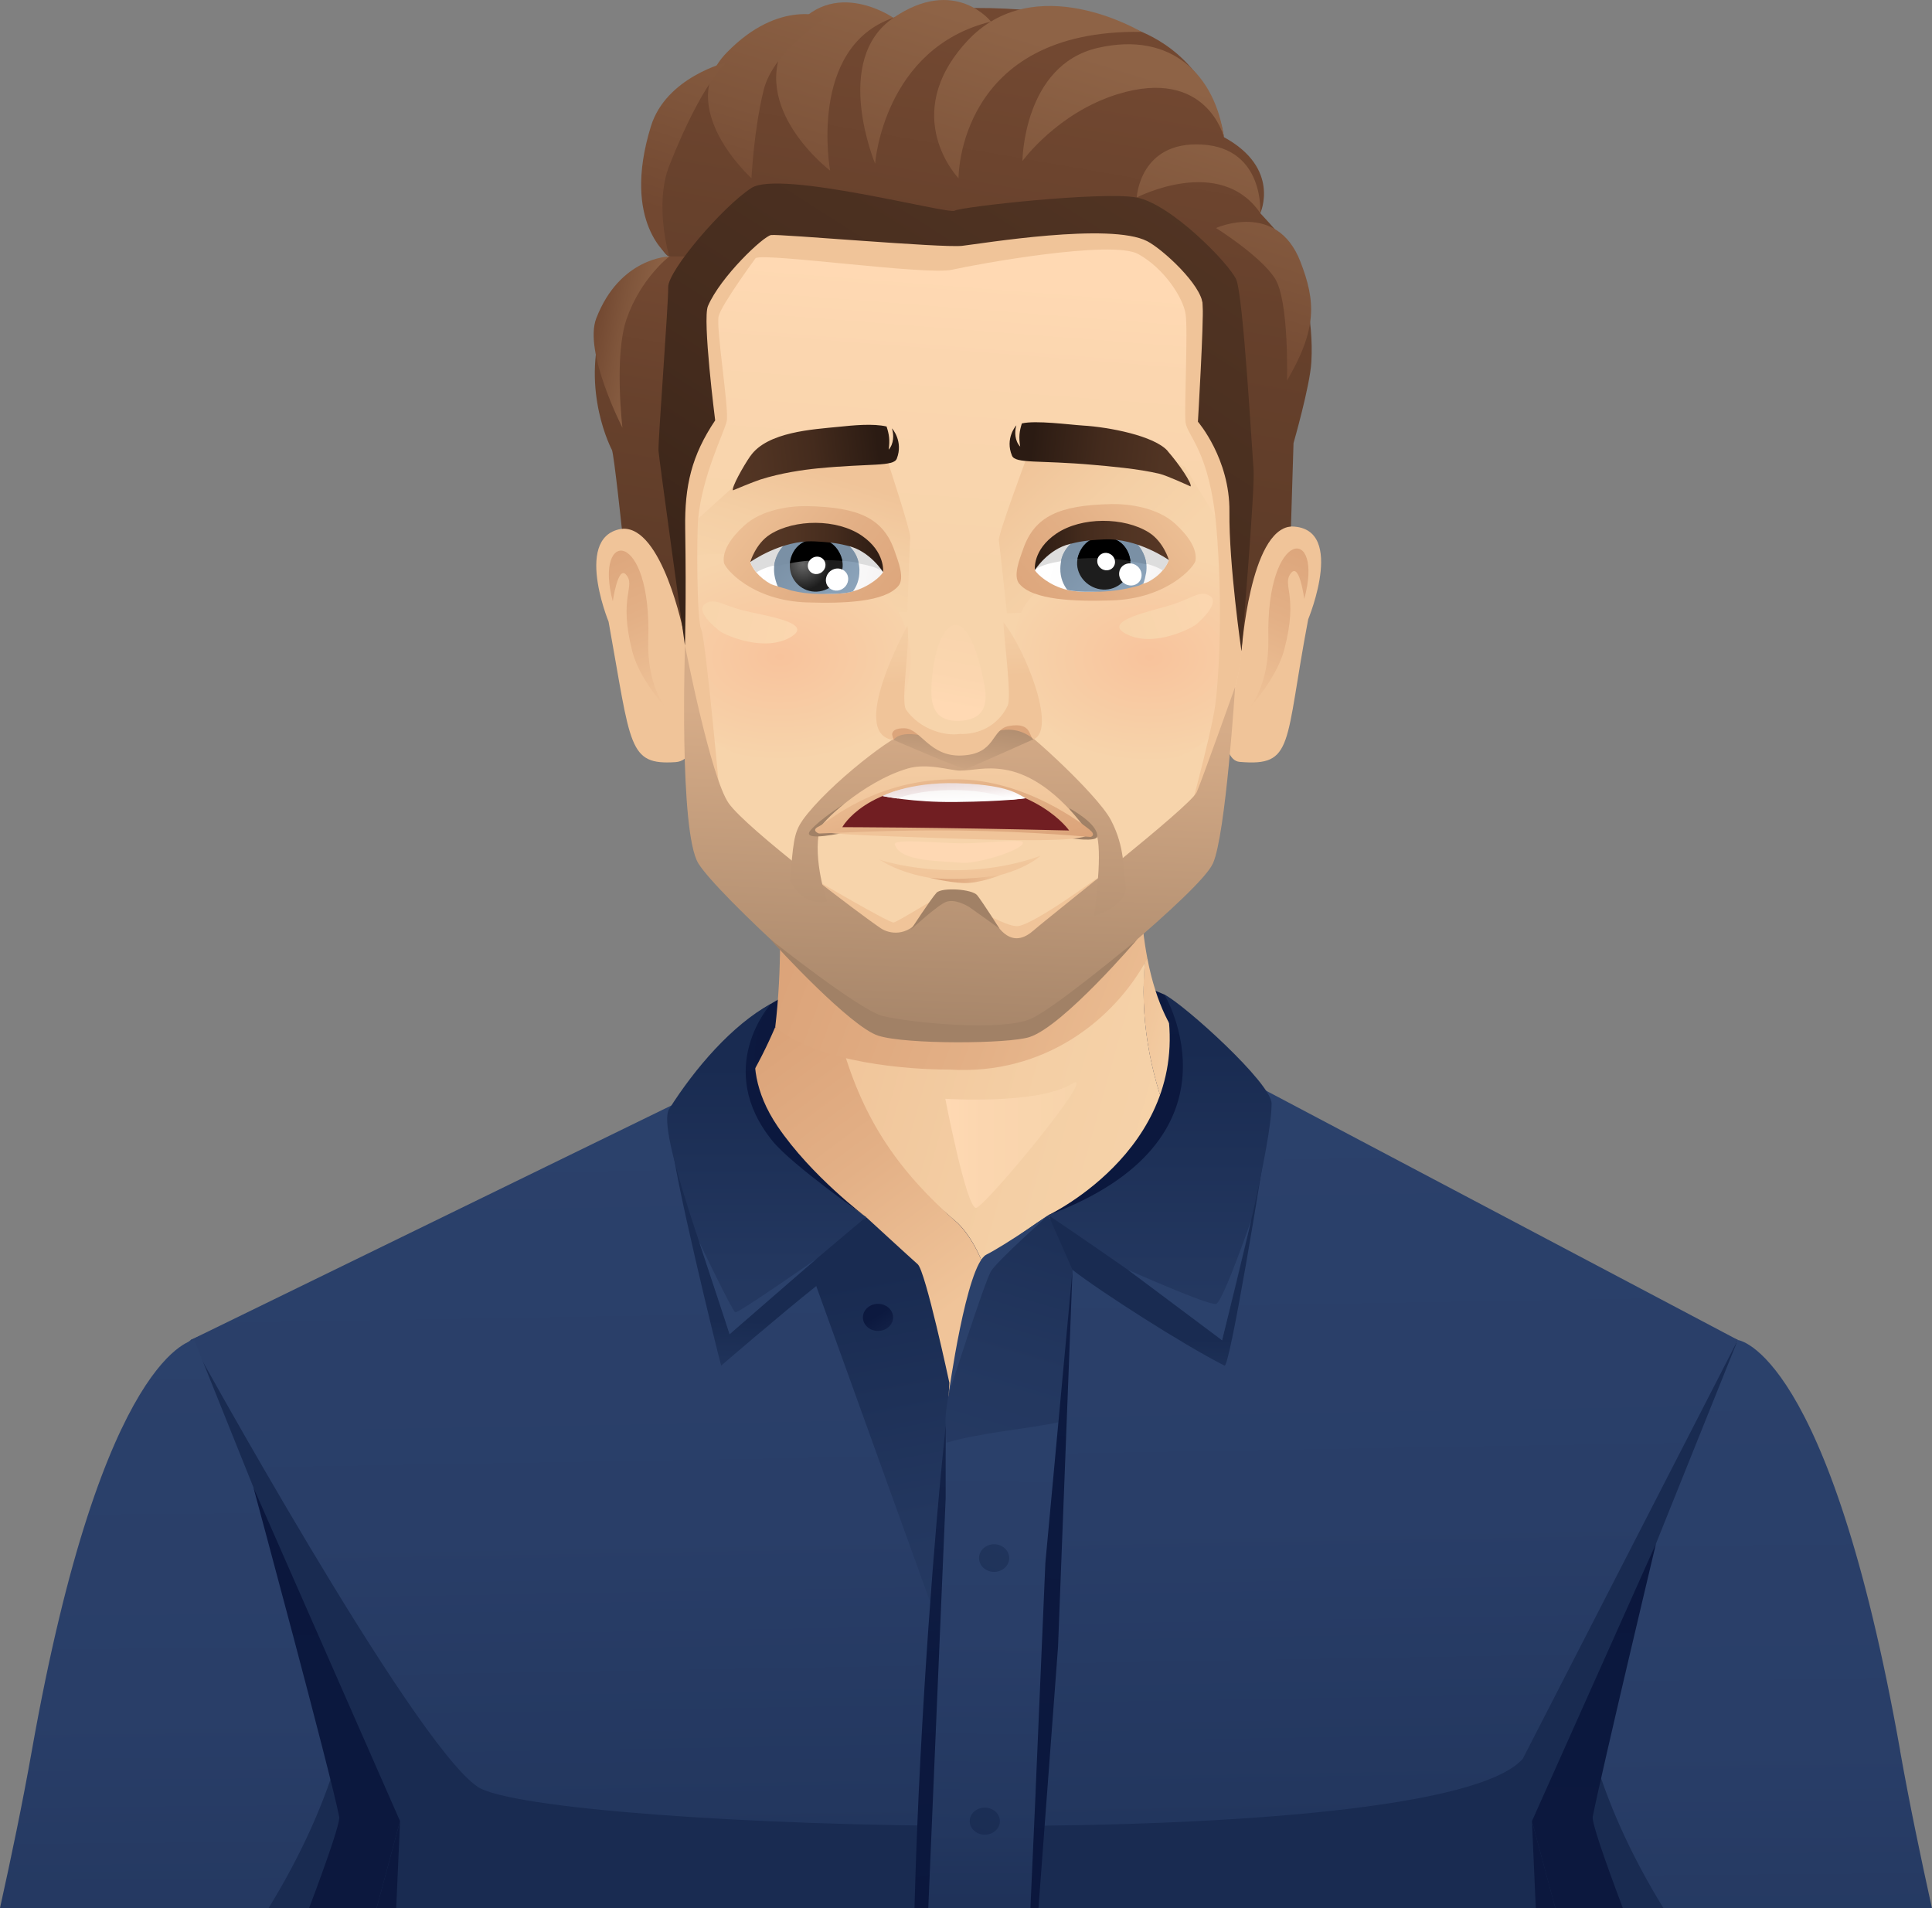 <?xml version="1.0" encoding="UTF-8"?>
<svg id="Layer_2" data-name="Layer 2" xmlns="http://www.w3.org/2000/svg" xmlns:xlink="http://www.w3.org/1999/xlink" viewBox="0 0 302.32 298.58">
  <rect x="0" y="0" width="302.32" height="298.58" fill="#808080" stroke="none"/>
  <defs>
    <style>
      .cls-1 {
        fill: url(#Gradient_58);
      }

      .cls-2 {
        fill: url(#Gradient_32);
      }

      .cls-3 {
        fill: url(#Gradient_96);
      }

      .cls-4 {
        fill: url(#Gradient_27);
      }

      .cls-5 {
        fill: url(#Gradient_25);
      }

      .cls-6 {
        fill: #fed8b3;
      }

      .cls-7 {
        fill: url(#Gradient_113);
      }

      .cls-8 {
        fill: url(#Gradient_115);
      }

      .cls-9 {
        fill: url(#radial-gradient-2);
      }

      .cls-10 {
        fill: url(#linear-gradient-8);
      }

      .cls-11 {
        fill: url(#linear-gradient-7);
      }

      .cls-12 {
        fill: url(#linear-gradient-5);
      }

      .cls-13 {
        fill: url(#linear-gradient-6);
      }

      .cls-14 {
        fill: url(#linear-gradient-9);
      }

      .cls-15 {
        fill: url(#linear-gradient-4);
      }

      .cls-16 {
        fill: url(#linear-gradient-3);
      }

      .cls-17 {
        fill: url(#linear-gradient-2);
      }

      .cls-18 {
        fill: url(#radial-gradient);
      }

      .cls-19 {
        fill: url(#linear-gradient);
      }

      .cls-20 {
        fill: #ddd;
      }

      .cls-21 {
        fill: #192b51;
      }

      .cls-22 {
        fill: #fff;
      }

      .cls-23 {
        fill: #f0c499;
      }

      .cls-24 {
        fill: #711e22;
      }

      .cls-25 {
        fill: url(#Gradient_115-4);
      }

      .cls-26 {
        fill: url(#Gradient_115-5);
      }

      .cls-27 {
        fill: url(#Gradient_115-6);
      }

      .cls-28 {
        fill: url(#Gradient_115-3);
      }

      .cls-29 {
        fill: url(#Gradient_115-2);
      }

      .cls-30 {
        fill: url(#linear-gradient-43);
      }

      .cls-31 {
        fill: url(#linear-gradient-40);
      }

      .cls-32 {
        fill: url(#linear-gradient-41);
      }

      .cls-33 {
        fill: url(#linear-gradient-42);
      }

      .cls-34 {
        fill: url(#linear-gradient-49);
      }

      .cls-35 {
        fill: url(#linear-gradient-48);
      }

      .cls-36 {
        fill: url(#linear-gradient-45);
      }

      .cls-37 {
        fill: url(#linear-gradient-47);
      }

      .cls-38 {
        fill: url(#linear-gradient-44);
      }

      .cls-39 {
        fill: url(#linear-gradient-46);
      }

      .cls-40 {
        fill: url(#linear-gradient-10);
      }

      .cls-41 {
        fill: url(#linear-gradient-11);
      }

      .cls-42 {
        fill: url(#linear-gradient-12);
      }

      .cls-43 {
        fill: url(#linear-gradient-13);
      }

      .cls-44 {
        fill: url(#linear-gradient-19);
      }

      .cls-45 {
        fill: url(#linear-gradient-14);
      }

      .cls-46 {
        fill: url(#linear-gradient-21);
      }

      .cls-47 {
        fill: url(#linear-gradient-20);
      }

      .cls-48 {
        fill: url(#linear-gradient-22);
      }

      .cls-49 {
        fill: url(#linear-gradient-23);
      }

      .cls-50 {
        fill: url(#linear-gradient-28);
      }

      .cls-51 {
        fill: url(#linear-gradient-25);
      }

      .cls-52 {
        fill: url(#linear-gradient-32);
      }

      .cls-53 {
        fill: url(#linear-gradient-31);
      }

      .cls-54 {
        fill: url(#linear-gradient-33);
      }

      .cls-55 {
        fill: url(#linear-gradient-30);
      }

      .cls-56 {
        fill: url(#linear-gradient-15);
      }

      .cls-57 {
        fill: url(#linear-gradient-16);
      }

      .cls-58 {
        fill: url(#linear-gradient-17);
      }

      .cls-59 {
        fill: url(#linear-gradient-18);
      }

      .cls-60 {
        fill: url(#linear-gradient-35);
      }

      .cls-61 {
        fill: url(#linear-gradient-34);
      }

      .cls-62 {
        fill: url(#linear-gradient-36);
      }

      .cls-63 {
        fill: url(#linear-gradient-38);
      }

      .cls-64 {
        fill: url(#linear-gradient-27);
      }

      .cls-65 {
        fill: url(#linear-gradient-24);
      }

      .cls-66 {
        fill: url(#linear-gradient-26);
      }

      .cls-67 {
        fill: url(#linear-gradient-29);
      }

      .cls-68 {
        fill: url(#linear-gradient-37);
      }

      .cls-69 {
        fill: url(#linear-gradient-39);
      }

      .cls-70 {
        fill: url(#linear-gradient-53);
      }

      .cls-71 {
        fill: url(#linear-gradient-54);
      }

      .cls-72 {
        fill: url(#linear-gradient-50);
      }

      .cls-73 {
        fill: url(#linear-gradient-51);
      }

      .cls-74 {
        fill: url(#linear-gradient-52);
      }

      .cls-75 {
        fill: url(#Gradient_32-2);
      }

      .cls-76 {
        fill: url(#Gradient_58-3);
      }

      .cls-77 {
        fill: url(#Gradient_58-2);
      }

      .cls-78 {
        fill: url(#Gradient_25-2);
      }

      .cls-79 {
        fill: url(#Gradient_96-2);
      }

      .cls-80 {
        fill: url(#Gradient_96-3);
      }

      .cls-81 {
        fill: url(#Gradient_96-4);
      }

      .cls-82 {
        fill: url(#Gradient_27-9);
      }

      .cls-83 {
        fill: url(#Gradient_27-2);
      }

      .cls-84 {
        fill: url(#Gradient_27-4);
      }

      .cls-85 {
        fill: url(#Gradient_27-3);
      }

      .cls-86 {
        fill: url(#Gradient_27-6);
      }

      .cls-87 {
        fill: url(#Gradient_27-5);
      }

      .cls-88 {
        fill: url(#Gradient_27-8);
      }

      .cls-89 {
        fill: url(#Gradient_27-7);
      }

      .cls-90 {
        fill: #dca57b;
      }
    </style>
    <linearGradient id="linear-gradient" x1="100.51" y1="101.41" x2="194.15" y2="243.29" gradientUnits="userSpaceOnUse">
      <stop offset="0" stop-color="#0b173d"/>
      <stop offset=".5" stop-color="#0c193f"/>
      <stop offset=".82" stop-color="#132248"/>
      <stop offset="1" stop-color="#192b51"/>
    </linearGradient>
    <linearGradient id="linear-gradient-2" x1="177.22" y1="161.57" x2="192.79" y2="165.94" gradientUnits="userSpaceOnUse">
      <stop offset="0" stop-color="#f0c499"/>
      <stop offset=".52" stop-color="#f4cfa5"/>
      <stop offset="1" stop-color="#f7d4ab"/>
    </linearGradient>
    <linearGradient id="linear-gradient-3" x1="126.94" y1="167.72" x2="192.16" y2="186.03" xlink:href="#linear-gradient-2"/>
    <linearGradient id="linear-gradient-4" x1="148.99" y1="204.61" x2="117.89" y2="162.94" gradientUnits="userSpaceOnUse">
      <stop offset="0" stop-color="#f0c499"/>
      <stop offset=".51" stop-color="#e3b086"/>
      <stop offset="1" stop-color="#dba379"/>
    </linearGradient>
    <linearGradient id="linear-gradient-5" x1="191.1" y1="166.59" x2="123.92" y2="141.26" xlink:href="#linear-gradient-4"/>
    <linearGradient id="linear-gradient-6" x1="44.72" y1="192.33" x2="35.69" y2="295.54" gradientUnits="userSpaceOnUse">
      <stop offset="0" stop-color="#2b416b"/>
      <stop offset=".46" stop-color="#293e68"/>
      <stop offset=".75" stop-color="#23375f"/>
      <stop offset="1" stop-color="#192b51"/>
    </linearGradient>
    <linearGradient id="linear-gradient-7" x1="273.55" y1="210.2" x2="274.68" y2="347.58" xlink:href="#linear-gradient-6"/>
    <linearGradient id="linear-gradient-8" x1="124.54" y1="-262.25" x2="123.62" y2="-213.04" gradientTransform="translate(11.75 287.18) rotate(3.42) scale(1 .96)" gradientUnits="userSpaceOnUse">
      <stop offset="0" stop-color="#ffd9b3"/>
      <stop offset=".28" stop-color="#fbd6af"/>
      <stop offset="1" stop-color="#f7d4ab"/>
    </linearGradient>
    <linearGradient id="linear-gradient-9" x1="596.83" y1="575.82" x2="607.03" y2="600.59" gradientTransform="translate(798.98 -599.98) rotate(177.48) scale(.99 -1.14) skewX(3.14)" gradientUnits="userSpaceOnUse">
      <stop offset="0" stop-color="#dba379"/>
      <stop offset=".49" stop-color="#e3b086"/>
      <stop offset="1" stop-color="#f0c499"/>
    </linearGradient>
    <linearGradient id="linear-gradient-10" x1="1067.5" y1="560.41" x2="1077.56" y2="584.83" gradientTransform="translate(-972.22 -592.85) rotate(2) scale(.99 1.14) skewX(3.13)" xlink:href="#linear-gradient-9"/>
    <linearGradient id="linear-gradient-11" x1="135.71" y1="-213.52" x2="154.46" y2="-195.82" gradientTransform="translate(11.77 277.3) rotate(3.42)" xlink:href="#linear-gradient-2"/>
    <linearGradient id="linear-gradient-12" x1="105.79" y1="-209.65" x2="101.31" y2="-190.68" gradientTransform="translate(11.77 277.3) rotate(3.42)" xlink:href="#linear-gradient-2"/>
    <radialGradient id="radial-gradient" cx="431.73" cy="-1.86" fx="431.73" fy="-1.86" r="23.16" gradientTransform="translate(619.98 86.12) rotate(177.65) scale(1.02 -.71) skewX(-1.54)" gradientUnits="userSpaceOnUse">
      <stop offset="0" stop-color="#f8c39c"/>
      <stop offset="1" stop-color="#f7d4ab"/>
    </radialGradient>
    <radialGradient id="radial-gradient-2" cx="146.83" cy="-31.56" fx="146.83" fy="-31.56" r="23.75" gradientTransform="translate(-24.33 134.35) rotate(-3.81) scale(1.02 .69) skewX(2.86)" xlink:href="#radial-gradient"/>
    <linearGradient id="linear-gradient-13" x1="239.48" y1="150.44" x2="225.24" y2="155.35" gradientTransform="translate(-50.52 -54.68) rotate(-.26)" gradientUnits="userSpaceOnUse">
      <stop offset="0" stop-color="#fbd6af"/>
      <stop offset="1" stop-color="#f7d4ab"/>
    </linearGradient>
    <linearGradient id="linear-gradient-14" x1="175.26" y1="155.36" x2="154.12" y2="150.2" xlink:href="#linear-gradient-13"/>
    <linearGradient id="Gradient_58" data-name="Gradient 58" x1="-1475.14" y1="-46.63" x2="-1448.51" y2="-46.63" gradientTransform="translate(-1320.91 296.92) rotate(172.96) scale(1 -1)" gradientUnits="userSpaceOnUse">
      <stop offset="0" stop-color="#2b1b13"/>
      <stop offset=".04" stop-color="#2e1d14"/>
      <stop offset=".38" stop-color="#442b1d"/>
      <stop offset=".71" stop-color="#513423"/>
      <stop offset="1" stop-color="#563725"/>
    </linearGradient>
    <linearGradient id="Gradient_58-2" data-name="Gradient 58" x1="1255.94" y1="506.72" x2="1284.86" y2="506.72" gradientTransform="translate(-1032.14 -570.34) rotate(6.22)" xlink:href="#Gradient_58"/>
    <linearGradient id="linear-gradient-15" x1="255.35" y1="150.84" x2="228.07" y2="174.15" gradientTransform="translate(-65.71 -80.51) rotate(1.21)" xlink:href="#linear-gradient-4"/>
    <linearGradient id="linear-gradient-16" x1="233.43" y1="122.93" x2="208.05" y2="116.8" gradientTransform="translate(-44.64 -31)" gradientUnits="userSpaceOnUse">
      <stop offset="0" stop-color="#ece7e7"/>
      <stop offset=".23" stop-color="#f5f3f3"/>
      <stop offset=".53" stop-color="#fcfcfc"/>
      <stop offset="1" stop-color="#fff"/>
    </linearGradient>
    <linearGradient id="Gradient_96" data-name="Gradient 96" x1="236.68" y1="137.59" x2="212.59" y2="115.73" gradientTransform="translate(-44.64 -31)" gradientUnits="userSpaceOnUse">
      <stop offset="0" stop-color="#a8c3dd"/>
      <stop offset="1" stop-color="#7a90a5"/>
    </linearGradient>
    <linearGradient id="Gradient_96-2" data-name="Gradient 96" x1="150.7" y1="-186.27" x2="149.9" y2="-193.72" gradientTransform="translate(11.77 277.3) rotate(3.42)" xlink:href="#Gradient_96"/>
    <radialGradient id="Gradient_25" data-name="Gradient 25" cx="-865.49" cy="144.17" fx="-865.49" fy="144.17" r="4.05" gradientTransform="translate(1049.37 -36.4) rotate(1.3) skewX(.07)" gradientUnits="userSpaceOnUse">
      <stop offset="0" stop-color="#666"/>
      <stop offset="1" stop-color="#1d1d1d"/>
    </radialGradient>
    <linearGradient id="linear-gradient-17" x1="160.59" y1="156.13" x2="180.93" y2="155.16" gradientTransform="translate(4.37 -73.97) rotate(1.2)" gradientUnits="userSpaceOnUse">
      <stop offset="0" stop-color="#2b1b13"/>
      <stop offset=".04" stop-color="#2e1d14"/>
      <stop offset=".38" stop-color="#442b1d"/>
      <stop offset=".71" stop-color="#513423"/>
      <stop offset="1" stop-color="#563725"/>
    </linearGradient>
    <linearGradient id="linear-gradient-18" x1="134.18" y1="-91.39" x2="131.78" y2="-122.6" gradientTransform="translate(11.77 277.3) rotate(3.42)" gradientUnits="userSpaceOnUse">
      <stop offset="0" stop-color="#f7d4ab"/>
      <stop offset=".45" stop-color="#f3caa0"/>
      <stop offset="1" stop-color="#f0c499"/>
    </linearGradient>
    <linearGradient id="linear-gradient-19" x1="-2253.64" y1="204.27" x2="-2280.72" y2="227.41" gradientTransform="translate(-2143.55 -80.79) rotate(178.8) scale(1 -1)" xlink:href="#linear-gradient-4"/>
    <linearGradient id="linear-gradient-20" x1="189.42" y1="122.7" x2="163.36" y2="116.41" xlink:href="#linear-gradient-16"/>
    <linearGradient id="Gradient_96-3" data-name="Gradient 96" x1="192.17" y1="137.92" x2="167.99" y2="115.98" xlink:href="#Gradient_96"/>
    <linearGradient id="Gradient_96-4" data-name="Gradient 96" x1="106.03" y1="-181.42" x2="105.23" y2="-188.85" gradientTransform="translate(11.77 277.3) rotate(3.42)" xlink:href="#Gradient_96"/>
    <radialGradient id="Gradient_25-2" data-name="Gradient 25" cx="-3594.96" cy="206.76" fx="-3594.96" fy="206.76" r="4.05" gradientTransform="translate(-3472.79 -36.87) rotate(178.7) scale(1 -1) skewX(.09)" xlink:href="#Gradient_25"/>
    <linearGradient id="linear-gradient-21" x1="-2348.23" y1="208.72" x2="-2328.08" y2="207.76" gradientTransform="translate(-2213.63 -74.26) rotate(178.81) scale(1 -1)" xlink:href="#linear-gradient-17"/>
    <linearGradient id="Gradient_32" data-name="Gradient 32" x1="131.66" y1="-277.92" x2="114.5" y2="-126.47" gradientTransform="translate(11.77 277.3) rotate(3.42)" gradientUnits="userSpaceOnUse">
      <stop offset="0" stop-color="#724831"/>
      <stop offset=".22" stop-color="#67412c"/>
      <stop offset=".63" stop-color="#5a3926"/>
      <stop offset="1" stop-color="#563725"/>
    </linearGradient>
    <linearGradient id="Gradient_32-2" data-name="Gradient 32" x1="80.12" y1="-239.15" x2="69.32" y2="-143.86" xlink:href="#Gradient_32"/>
    <linearGradient id="linear-gradient-22" x1="131.14" y1="-161.55" x2="130.83" y2="-165.53" gradientTransform="translate(10.36 300.02) rotate(3.42) scale(1 .93)" xlink:href="#linear-gradient-18"/>
    <linearGradient id="Gradient_115" data-name="Gradient 115" x1="149.9" y1="112.53" x2="147.75" y2="167.59" gradientUnits="userSpaceOnUse">
      <stop offset="0" stop-color="#d6ac88"/>
      <stop offset="1" stop-color="#a18166"/>
    </linearGradient>
    <linearGradient id="Gradient_115-2" data-name="Gradient 115" x1="150.94" y1="111.3" x2="148.8" y2="165.94" xlink:href="#Gradient_115"/>
    <linearGradient id="Gradient_27" data-name="Gradient 27" x1="151.13" y1="47.56" x2="163.56" y2="6.67" gradientUnits="userSpaceOnUse">
      <stop offset="0" stop-color="#724831"/>
      <stop offset=".42" stop-color="#7f553b"/>
      <stop offset="1" stop-color="#8e6346"/>
    </linearGradient>
    <linearGradient id="Gradient_27-2" data-name="Gradient 27" x1="134.18" y1="42.41" x2="146.61" y2="1.52" xlink:href="#Gradient_27"/>
    <linearGradient id="Gradient_27-3" data-name="Gradient 27" x1="120.89" y1="38.71" x2="133.61" y2="-3.15" xlink:href="#Gradient_27"/>
    <linearGradient id="Gradient_27-4" data-name="Gradient 27" x1="112.16" y1="34.21" x2="124.59" y2="-6.68" xlink:href="#Gradient_27"/>
    <linearGradient id="Gradient_115-3" data-name="Gradient 115" x1="150.33" y1="-149.35" x2="149.68" y2="-152.12" gradientTransform="translate(11.77 277.3) rotate(3.42)" xlink:href="#Gradient_115"/>
    <linearGradient id="Gradient_115-4" data-name="Gradient 115" x1="110.12" y1="-148.77" x2="109.59" y2="-151.04" gradientTransform="translate(11.77 277.3) rotate(3.42)" xlink:href="#Gradient_115"/>
    <linearGradient id="Gradient_27-5" data-name="Gradient 27" x1="166.52" y1="52.24" x2="178.95" y2="11.34" xlink:href="#Gradient_27"/>
    <linearGradient id="Gradient_27-6" data-name="Gradient 27" x1="180.07" y1="56.36" x2="192.49" y2="15.46" xlink:href="#Gradient_27"/>
    <linearGradient id="Gradient_27-7" data-name="Gradient 27" x1="102.44" y1="32.77" x2="114.87" y2="-8.13" xlink:href="#Gradient_27"/>
    <linearGradient id="Gradient_27-8" data-name="Gradient 27" x1="67.47" y1="-229.79" x2="76.85" y2="-228.55" gradientTransform="translate(11.77 277.3) rotate(3.42)" xlink:href="#Gradient_27"/>
    <linearGradient id="Gradient_27-9" data-name="Gradient 27" x1="192.49" y1="60.33" x2="205.66" y2="16.98" xlink:href="#Gradient_27"/>
    <linearGradient id="Gradient_58-3" data-name="Gradient 58" x1="84.97" y1="-140.09" x2="178.78" y2="-308.14" gradientTransform="translate(11.77 277.3) rotate(3.42)" xlink:href="#Gradient_58"/>
    <linearGradient id="Gradient_115-5" data-name="Gradient 115" x1="131.68" y1="-145.52" x2="131.29" y2="-150.65" gradientTransform="translate(10.36 300.02) rotate(3.42) scale(1 .93)" xlink:href="#Gradient_115"/>
    <linearGradient id="Gradient_113" data-name="Gradient 113" x1="129.67" y1="-176.85" x2="128.58" y2="-161.97" gradientTransform="translate(11.77 277.3) rotate(3.42)" gradientUnits="userSpaceOnUse">
      <stop offset="0" stop-color="#a18166"/>
      <stop offset="1" stop-color="#d6ac88"/>
    </linearGradient>
    <linearGradient id="linear-gradient-23" x1="228.25" y1="316.24" x2="228.94" y2="340.72" gradientTransform="translate(-92.04 -225.47) rotate(-2.17)" gradientUnits="userSpaceOnUse">
      <stop offset="0" stop-color="#f7d4ab"/>
      <stop offset=".52" stop-color="#f5d1a8"/>
      <stop offset=".85" stop-color="#f2c99f"/>
      <stop offset="1" stop-color="#f0c499"/>
    </linearGradient>
    <linearGradient id="linear-gradient-24" x1="228.55" y1="670.45" x2="230.07" y2="659.28" gradientTransform="translate(-122.15 -1019.55) rotate(-2.16) scale(1 1.7) skewX(.04)" xlink:href="#linear-gradient-8"/>
    <linearGradient id="Gradient_115-6" data-name="Gradient 115" x1="131.8" y1="-165.52" x2="130.85" y2="-169.55" gradientTransform="translate(10.36 300.02) rotate(3.42) scale(1 .93)" xlink:href="#Gradient_115"/>
    <linearGradient id="linear-gradient-25" x1="217.34" y1="403.61" x2="217.56" y2="436.77" gradientTransform="translate(-76.99 -304.09) rotate(-1.14)" xlink:href="#linear-gradient-23"/>
    <linearGradient id="linear-gradient-26" x1="218.52" y1="447.36" x2="218.42" y2="441.13" gradientTransform="translate(-76.99 -304.09) rotate(-1.14)" gradientUnits="userSpaceOnUse">
      <stop offset="0" stop-color="#f0c499"/>
      <stop offset=".52" stop-color="#f1c69b"/>
      <stop offset=".85" stop-color="#f4cea4"/>
      <stop offset="1" stop-color="#f7d4ab"/>
    </linearGradient>
    <linearGradient id="linear-gradient-27" x1="213.66" y1="446.14" x2="224.76" y2="446.14" gradientTransform="translate(-76.99 -304.09) rotate(-1.14)" xlink:href="#linear-gradient-9"/>
    <linearGradient id="linear-gradient-28" x1="219.54" y1="445.61" x2="213.47" y2="424.05" gradientTransform="translate(-76.99 -304.09) rotate(-1.14)" xlink:href="#linear-gradient-9"/>
    <linearGradient id="linear-gradient-29" x1="149.06" y1="119.55" x2="149.34" y2="125.78" gradientUnits="userSpaceOnUse">
      <stop offset="0" stop-color="#e8d8d7"/>
      <stop offset=".24" stop-color="#efe4e4"/>
      <stop offset=".69" stop-color="#faf8f7"/>
      <stop offset="1" stop-color="#fff"/>
    </linearGradient>
    <linearGradient id="linear-gradient-30" x1="148.96" y1="121.04" x2="149.37" y2="125.67" gradientUnits="userSpaceOnUse">
      <stop offset="0" stop-color="#e8d8d7"/>
      <stop offset=".3" stop-color="#eadcdc"/>
      <stop offset=".66" stop-color="#f3eaea"/>
      <stop offset="1" stop-color="#fff"/>
    </linearGradient>
    <linearGradient id="linear-gradient-31" x1="249.38" y1="231.3" x2="249.67" y2="425.07" xlink:href="#linear-gradient"/>
    <linearGradient id="linear-gradient-32" x1="150.23" y1="170.97" x2="152.77" y2="318.97" xlink:href="#linear-gradient-6"/>
    <linearGradient id="linear-gradient-33" x1="147.92" y1="179.2" x2="168.47" y2="179.2" gradientTransform="matrix(1,0,0,1,0,0)" xlink:href="#linear-gradient-8"/>
    <linearGradient id="linear-gradient-34" x1="241.46" y1="231.31" x2="241.75" y2="425.08" xlink:href="#linear-gradient"/>
    <linearGradient id="linear-gradient-35" x1="27.47" y1="205.33" x2="28.61" y2="342.52" xlink:href="#linear-gradient-6"/>
    <linearGradient id="linear-gradient-36" x1="51.08" y1="231.6" x2="51.38" y2="425.37" xlink:href="#linear-gradient"/>
    <linearGradient id="linear-gradient-37" x1="60.68" y1="231.58" x2="60.97" y2="425.35" xlink:href="#linear-gradient"/>
    <linearGradient id="linear-gradient-38" x1="155.42" y1="207.68" x2="155.15" y2="312.85" xlink:href="#linear-gradient-6"/>
    <linearGradient id="linear-gradient-39" x1="164.56" y1="351.1" x2="136.23" y2="199.8" xlink:href="#linear-gradient-6"/>
    <linearGradient id="linear-gradient-40" x1="119.04" y1="248.14" x2="119.88" y2="206.7" xlink:href="#linear-gradient-6"/>
    <linearGradient id="linear-gradient-41" x1="119.96" y1="289.94" x2="119.96" y2="166.73" xlink:href="#linear-gradient-6"/>
    <linearGradient id="linear-gradient-42" x1="126.32" y1="194.33" x2="125.28" y2="122.67" xlink:href="#linear-gradient"/>
    <linearGradient id="linear-gradient-43" x1="125.04" y1="327.98" x2="170.35" y2="175.05" xlink:href="#linear-gradient-6"/>
    <linearGradient id="linear-gradient-44" x1="179.93" y1="252.49" x2="180.81" y2="209.32" xlink:href="#linear-gradient-6"/>
    <linearGradient id="linear-gradient-45" x1="162.01" y1="305.65" x2="169.37" y2="149.28" xlink:href="#linear-gradient"/>
    <linearGradient id="linear-gradient-46" x1="152.6" y1="303.36" x2="138.18" y2="216.61" xlink:href="#linear-gradient"/>
    <linearGradient id="linear-gradient-47" x1="181.52" y1="301.27" x2="181.52" y2="164" xlink:href="#linear-gradient-6"/>
    <linearGradient id="linear-gradient-48" x1="174.8" y1="193.85" x2="173.91" y2="132.27" xlink:href="#linear-gradient"/>
    <linearGradient id="linear-gradient-49" x1="134.08" y1="201.13" x2="140.29" y2="210.55" xlink:href="#linear-gradient"/>
    <linearGradient id="linear-gradient-50" x1="161.18" y1="212.52" x2="171.47" y2="229.84" xlink:href="#linear-gradient-6"/>
    <linearGradient id="linear-gradient-51" x1="187.11" y1="194.08" x2="147.08" y2="304.3" gradientUnits="userSpaceOnUse">
      <stop offset="0" stop-color="#2b416b"/>
      <stop offset=".54" stop-color="#1f325a"/>
      <stop offset="1" stop-color="#192b51"/>
    </linearGradient>
    <linearGradient id="linear-gradient-52" x1="172.73" y1="196.53" x2="137.94" y2="292.31" gradientUnits="userSpaceOnUse">
      <stop offset="0" stop-color="#2b416b"/>
      <stop offset=".53" stop-color="#1f335a"/>
      <stop offset="1" stop-color="#192b51"/>
    </linearGradient>
    <linearGradient id="linear-gradient-53" x1="194.87" y1="209.49" x2="205.67" y2="227.67" xlink:href="#linear-gradient-6"/>
    <linearGradient id="linear-gradient-54" x1="122.53" y1="205.49" x2="131.94" y2="221.33" xlink:href="#linear-gradient-6"/>
  </defs>
  <g id="Layer_1-2" data-name="Layer 1">
    <g>
      <path class="cls-19" d="M119.11,158.07s25.47-18.7,63.1-2.44c0,0,17.81,22.47.85,38.81-16.96,16.34-59.9,14.8-66.11,1.41-6.2-13.39-2.78-34.93,2.16-37.78Z"/>
      <path class="cls-17" d="M182.95,175.41l6.66-8.51s-7.23-2.17-10.07-16.92c-.12.11-.24.22-.36.33-.87,8.81.71,17.24,3.77,25.09Z"/>
      <path class="cls-16" d="M179.18,150.32c-11.43,10.5-16.96,14.97-31.67,14.05-5.69,0-16.94,2.61-24.05-2.09,5.96,11.97,17.22,21.08,26.44,29.14,3.8,3.8,5.36,10.31,7.33,16.85l25.73-32.86c-3.06-7.85-4.64-16.28-3.77-25.09Z"/>
      <path class="cls-15" d="M131.82,163.75s-9.84-2.47-10.52-3.02c-1.21,2.84-2.69,5.81-4.52,8.9l31.5,51.88,8.94-13.23c-1.96-6.54-3.52-13.04-7.33-16.85-9.22-8.06-14.7-16.01-18.07-27.68Z"/>
      <path class="cls-12" d="M179.54,149.99c-.53-2.76-.91-5.96-1.06-9.66l-58.14-14.7s3.12,16.83.97,35.1c7.04,5.71,20.98,6.64,27.26,6.64,14.87.93,25.81-7.81,30.97-17.38Z"/>
      <path class="cls-21" d="M271.94,209.68c-15.56-5.75-74.21-32.38-74.21-32.38l-47.79,44.91-40.82-44.91s-68.63,27.64-79.27,32.38l28.4,84.45-.06,4.45h186.72l27.03-88.9Z"/>
      <path class="cls-13" d="M58.25,277.81l-28.4-68.13c-12.03,9.93-14.9,49.15-15.13,88.9h43.45c.1-7.31-.56-14.75.08-20.77Z"/>
      <path class="cls-11" d="M297.34,273.97c-11.14-62.84-25.41-64.28-25.41-64.28l-25.9,64.47,5.51,11.59c1.24,4.5,2.9,8.78,4.91,12.84h45.86c-1.76-7.98-3.51-16.33-4.98-24.61Z"/>
      <g>
        <path class="cls-10" d="M106.01,87.09s3.47,47.24,4.79,49.21c1.32,1.97,21.23,16.56,23.8,18.75,2.57,2.19,29.26.84,29.26.84,0,0,22.42-16.55,24.37-19.77,1.94-3.22,5.26-49.79,5.26-49.79,0,0,5.88-37.97-3.2-51-9.08-13.03-70.98-17.24-81.25.87-10.27,18.11-3.04,50.88-3.04,50.88Z"/>
        <g>
          <path class="cls-23" d="M201.34,82.41c9.68-.71,3.37,14.49,3.37,14.49-3.75,19.67-2.13,23.06-10.74,22.32-6.37-.54.45-36.3,7.37-36.81Z"/>
          <path class="cls-14" d="M195.56,110.7s3.06-3.44,2.91-10.81c-.37-17.38,8.77-17.69,5.62-6.16,0,0-.73-5.65-2.03-4.1-1.6,1.9,1.21,3.29-1.1,12.03-1.21,4.54-5.39,9.05-5.39,9.05Z"/>
        </g>
        <g>
          <path class="cls-23" d="M98.76,82.68c-9.68-.39-3.53,14.6-3.53,14.6,3.54,19.56,3.01,22.47,10.49,21.98,8.41-.55-.05-36.3-6.96-36.58Z"/>
          <path class="cls-40" d="M104.23,110.79s-3.03-3.34-2.79-10.71c.56-17.39-8.58-17.41-5.55-5.98,0,0,.79-5.67,2.08-4.17,1.57,1.84-1.25,3.34.97,11.99,1.16,4.5,5.29,8.87,5.29,8.87Z"/>
        </g>
        <path class="cls-41" d="M160.47,72.12s-4.31,11.56-4.17,12.43c.14.87,1.26,11.42,1.26,11.42,0,0,25.48-.8,28.81-1.85,3.33-1.04,5.06-11.29,5.06-11.29l-6.03-9.78s-5.29-2.42-6.04-1.92c-.74.5-18.91.99-18.91.99Z"/>
        <path class="cls-42" d="M139.01,72.5s3.55,10.77,3.43,11.65c-.11.88-.45,11.6-.45,11.6,0,0-25.49.16-28.86-.76s-4.45-7.41-4.45-7.41l.55-6.4s5.45-4.96,6.14-5.52c5.37-4.39,23.63-3.15,23.63-3.15Z"/>
        <path class="cls-18" d="M175.2,119.18c8.23.51,17.42-.56,19.07-17.3.94-9.54-.13-14.51-4.2-15.23-8.64-1.55-21.01,2.22-26.15,4.88-10.87,5.62-3.3,26.76,11.28,27.66Z"/>
        <path class="cls-9" d="M133.98,90.25c-2.36-.84-20.28-4.76-25.61-3.2-3.04.89-1.73,7.6-1.2,13.97.26,3.06.24,7.96.95,9.88,3.49,9.42,16.63,9.77,24.2,7.11,12.93-4.55,13.6-23.53,1.65-27.75Z"/>
        <path class="cls-43" d="M189.23,93.18c-1.49-.81-2.59.38-5.67,1.39-3.02.99-11.28,2.56-7.38,4.61,4.3,2.27,10.29-.89,11.01-1.48.72-.59,3.87-3.51,2.04-4.51Z"/>
        <path class="cls-45" d="M116.15,95.49c-3.14-.83-4.3-1.95-5.74-1.05-1.77,1.11,1.55,3.83,2.31,4.38.76.55,6.93,3.35,11.08.83,3.76-2.28-4.58-3.35-7.65-4.16Z"/>
        <path class="cls-1" d="M117.41,71.38c2.65-3.83,9.88-4.19,13.82-4.59,2.23-.23,5.38-.55,7.5-.05.4,1.22.54,2.11.33,3.62.81-.89.84-2.34.51-3.32.06.02,1.81,2.04.76,4.73-.5,1.28-4.15.72-12.35,1.52-2.23.22-5.75.71-9,1.75-1.13.36-4.28,1.69-4.28,1.69-.29-.37,1.58-3.73,2.7-5.35Z"/>
        <path class="cls-77" d="M182.72,70.57c-2.09-2.38-9.2-3.74-13.27-3.98-2.09-.13-7.38-.85-9.55-.33-.38,1.22-.51,2.11-.26,3.63-.85-.89-.91-2.34-.6-3.32-.06.02-1.81,2.05-.68,4.74.54,1.28,4.26.68,12.67,1.43,2.28.2,7.16.61,10.45,1.41,1.18.29,4.82,1.97,4.82,1.97.29-.37-1.72-3.41-3.59-5.54Z"/>
        <g>
          <path class="cls-56" d="M159.5,91.36c-1.02-1.23.04-3.85.62-5.49,1.8-5.12,5.69-6.82,13.76-6.99,2.65-.06,7.22.5,10.03,3.09,2.16,1.99,3.41,3.97,3.17,5.74-.12.9-4.36,5.98-13.16,6.25-5.75.18-12.29-.05-14.41-2.6Z"/>
          <path class="cls-57" d="M182.89,87.65c-.22.59-.54,1.11-.94,1.59-.62.75-1.42,1.36-2.31,1.83-.33.15-.69.25-1.05.33-.05.02-.1.02-.14.03-.59.13-1.15.26-1.67.36-2.79.56-4.93.82-6.77.82-.75,0-1.43-.05-2.08-.13-.32-.03-.64-.1-.94-.18-2.67-.62-4.68-2.38-5.06-3.1,0,0,0-.02.02-.03v-.02c.14-.33,1.18-2.56,2.83-4.32,1.03-1.1,2.32-2.02,3.8-2.18.48-.05.94-.1,1.4-.12,8.34-.34,12.51,4.6,12.89,5.08.02.02.02.03.02.03Z"/>
          <path class="cls-20" d="M182.87,87.61s.02.04.02.04c-.23.59-.55,1.12-.94,1.6-.1-.06-.22-.13-.35-.2-.84-.45-2.36-1.07-5.21-1.3-11.77-.98-14.31,1.3-14.44,1.42,0,0,0,0,0,0,.36-1.87,1.42-3.28,2.84-4.33,1.48-1.11,3.34-1.83,5.2-2.29,1.53-.38,3.05-.59,4.35-.69,4.17-.32,8.19,5.25,8.55,5.76Z"/>
          <path class="cls-3" d="M179.33,89.7c-.06.34-.24,1.27-.44,1.63-.13.08-.59.26-.76.34-.59.13-1.22.32-1.75.42-2.79.56-4.53.51-6.36.51-.75,0-1.43-.05-2.08-.13-.32-.03-.64-.1-.94-.18-.57-.75-1.11-1.85-1.08-3.36.1-3.98,3.44-5.75,7.13-5.45,3.68.31,6.88,2.38,6.29,6.21Z"/>
          <path class="cls-79" d="M166.04,87.75s5.22-1.14,13.33.56c0,0-.15-4.14-5.03-5.03-4.58-.84-7.96,2.11-8.3,4.47Z"/>
          <path class="cls-5" d="M173,84.04c-2.26-.12-4.34,1.65-4.45,3.92-.11,2.27,1.8,4.18,4.05,4.3,2.26.12,4.18-1.63,4.29-3.9.11-2.27-1.63-4.2-3.89-4.32Z"/>
          <path d="M172.85,84.03c-2.67-.15-3.91,1.79-4.24,3.41,0,0,4.38-.43,8.28.38,0,0-.21-3.58-4.03-3.79Z"/>
          <path class="cls-22" d="M178.45,90.76c.44-.82.09-1.89-.77-2.37-.87-.48-1.93-.2-2.37.63-.44.83-.1,1.89.77,2.37.86.48,1.93.2,2.37-.63Z"/>
          <path class="cls-22" d="M174.33,88.56c.35-.65.08-1.48-.6-1.86-.69-.38-1.52-.16-1.88.5-.35.65-.08,1.48.6,1.86.69.38,1.53.16,1.88-.5Z"/>
          <path class="cls-58" d="M161.94,89.18s-.4-3.13,3.36-5.68c3.94-2.67,10.6-2.6,14.46-.19,2.32,1.45,3.15,4.33,3.15,4.33,0,0-4.91-3.48-10.16-3.23-2.91.13-4.02.39-5.33.71-3.42.82-5.47,4.07-5.47,4.07Z"/>
        </g>
        <path class="cls-59" d="M118.26,40.38c1.71-.82,26.78,2.73,30.71,1.83,3.93-.89,25.05-4.73,29.15-2.45,4.1,2.28,7,6.84,7.4,9.36.4,2.52-.25,14.97,0,17,.24,2.03,3.79,4.55,4.81,16.3,1.01,11.75.48,22.9-.15,27.78-.62,4.88-5.12,21.07-5.12,21.07l8.21-23.67s.82-2.8,1-5.74c.18-2.93,2.36-38.65,2.36-38.65l-11.75-34.77-68.88-3.3-14.9,33.32,3.85,40.24,1.87,5.42,5.83,20.5s-2.23-24.69-2.93-26.16c-.71-1.47-.71-14.81-.47-17.31.66-6.79,4.04-13.4,4.46-15.21.42-1.81-1.7-14.64-1.26-16.45.43-1.81,5.82-9.14,5.82-9.14Z"/>
        <g>
          <path class="cls-44" d="M140.59,91.68c1.01-1.23-.04-3.85-.61-5.49-1.78-5.12-5.64-6.82-13.63-6.99-2.62-.06-7.15.5-9.94,3.08-2.15,1.99-3.38,3.96-3.14,5.74.12.9,4.32,5.98,13.04,6.25,5.7.18,12.18-.04,14.28-2.6Z"/>
          <path class="cls-47" d="M138.19,89.52c-.36.7-2.24,2.34-4.72,3.01-.39.12-.8.21-1.23.26-.65.08-1.34.13-2.08.13-1.8,0-3.93-.26-6.69-.82-.35-.07-.69-.15-1.06-.21-.25-.07-.51-.12-.76-.16-.36-.08-.69-.2-1.02-.33-.88-.48-1.67-1.1-2.29-1.85-.39-.46-.71-1-.93-1.59,0,0,0-.02.02-.03.38-.46,4.51-5.41,12.78-5.08.44.03.92.07,1.39.11,1.47.16,2.73,1.08,3.77,2.18,1.64,1.77,2.67,4,2.81,4.33v.02s.02.03.02.03Z"/>
          <path class="cls-20" d="M117.43,87.93s-.02.04-.02.04c.23.59.54,1.12.94,1.6.1-.06.22-.13.35-.2.84-.45,2.34-1.07,5.17-1.3,11.67-.97,14.18,1.3,14.31,1.42,0,0,0,0,0,0-.36-1.87-1.41-3.28-2.81-4.33-1.47-1.11-3.31-1.83-5.15-2.29-1.52-.38-3.02-.59-4.31-.69-4.13-.32-8.12,5.25-8.47,5.76Z"/>
          <path class="cls-80" d="M134.48,89.26c.03,1.46-.47,2.54-1.01,3.28-.39.12-.8.21-1.23.26-.65.08-1.34.13-2.08.13-1.8,0-3.54.13-6.28-.51-.34-.08-1.03-.35-1.39-.42-.33-.12-.59-.13-.79-.26-.21-.38-.46-1.38-.51-1.73-.58-3.83,2.59-5.9,6.23-6.19,3.66-.31,6.97,1.46,7.07,5.44Z"/>
          <path class="cls-81" d="M134.34,88.07s-5.18-1.14-13.21.56c0,0,.15-4.14,4.99-5.03,4.54-.84,7.89,2.11,8.22,4.47Z"/>
          <path class="cls-78" d="M127.45,84.36c2.24-.12,4.3,1.65,4.41,3.92.11,2.27-1.78,4.18-4.02,4.3-2.24.12-4.15-1.63-4.25-3.9-.11-2.27,1.62-4.2,3.86-4.32Z"/>
          <path d="M127.6,84.36c2.64-.15,3.87,1.79,4.21,3.41,0,0-4.34-.44-8.2.38,0,0,.21-3.58,4-3.79Z"/>
          <path class="cls-22" d="M129.42,91.56c-.44-.82-.09-1.89.77-2.37.86-.48,1.91-.2,2.35.63.44.83.09,1.89-.77,2.37-.86.48-1.91.2-2.35-.63Z"/>
          <path class="cls-22" d="M126.56,89.15c-.35-.65-.08-1.48.6-1.86.68-.38,1.51-.16,1.86.5.35.65.08,1.48-.6,1.86-.68.38-1.51.16-1.86-.5Z"/>
          <path class="cls-46" d="M138.18,89.5s.39-3.13-3.33-5.68c-3.9-2.67-10.5-2.61-14.33-.2-2.3,1.45-3.12,4.33-3.12,4.33,0,0,4.86-3.48,10.07-3.23,2.89.14,3.99.39,5.28.71,3.39.82,5.42,4.07,5.42,4.07Z"/>
        </g>
        <path class="cls-2" d="M110.22,41.45s6.72-9.77,23.73-7.1c11.31,1.77,11.78,1.65,15.58,2.49,3.8.84,22-6.17,29.99-3.03,7.99,3.13,8.78,12.36,8.85,16.91.06,4.55-.91,15.26.2,15.98s5.11,5.21,4.75,11.43c-.36,6.23.96,23.75.96,23.75,0,0,1.29-18.95,7.73-19.49l.4-13.05s2.58-8.96,2.79-12.67c.41-6.99-1.57-12.93-1.68-14.1-.29-3.01-5.42-8.21-6.31-9.21,0,0,3.26-7.01-5.68-11.89,0,0-1.81-14.65-17.66-17.98-15.85-3.32-29.17-2.42-34.06-.71,0,0-17.49-4.48-26.09,6.97,0,0-11.04,4.39-12.16,15.25-1.12,10.87,2.59,15.28,3.19,15.12l5.48,1.31Z"/>
        <path class="cls-75" d="M111.92,40.13s-5.48,7.04-3.69,21.12c0,0-2.75,7.72-2.76,12.84,0,5.12,1.51,24.89,1.51,24.89,0,0-3.35-16.79-9.67-16.23,0,0-1.23-11.58-1.55-12.33,0,0-4.91-9.18-1.45-19.95,1.99-6.21,10.41-10.34,10.41-10.34h7.18Z"/>
        <path class="cls-48" d="M127.87,137.82s11.32,6.65,11.97,6.54c.64-.11,8.47-4.95,8.47-4.95,0,0,8.48,5.7,10.94,5.51,2.46-.19,12.43-7.52,12.43-7.52,0,0-7.91,11.2-10.43,12.38s-27.82-.27-27.82-.27l-5.56-11.69Z"/>
        <path class="cls-8" d="M193.27,107.51s-1.45,23.11-3.47,27.6c-2.02,4.49-24.36,22.31-28.63,25.84-4.27,3.54-20.35.54-23.41,0-3.07-.54-25.43-20.88-28.48-25.84-3.06-4.96-2.09-34.1-2.09-34.1,0,0,4.02,20.69,6.84,24.69,2.82,4,20.8,17.57,23.83,19.58,1.28.85,4.06,1.36,6.16-1.51,2-2.73,1.07-4.11,6.19-3.8,4.11.25,3.26,1.92,6.21,5.37,2.08,2.44,4.03,1.39,5.35.23,2.81-2.46,24.57-19.43,25.5-21.62.93-2.19,6-16.45,6-16.45Z"/>
        <path class="cls-29" d="M125.57,128.37c4.08-5.68,15.01-13.96,16.24-13.58,7.41,2.26,15.11-1.69,16.05-1.99.94-.3,13.81,11.31,16,15.57,2.2,4.26,1.86,7.57,2.28,10.12.51,3.16-4.94,4.88-4.94,4.88,0,0,1.32-9.26.48-12.47-5.93-2.79-30.11-8.1-30.11-8.1,0,0-8.64,5.65-13.31,6.96-1.12,4.74,1.15,11.29,1.15,11.29,0,0-3.52,1.12-5.81-3.27.55-5.61.54-7.39,1.98-9.4Z"/>
        <path class="cls-4" d="M149.99,27.9s-.18-23.36,28.63-22.91c0,0-16.74-10.08-27.37,1.54-10.63,11.63-1.26,21.37-1.26,21.37Z"/>
        <path class="cls-83" d="M136.94,25.6s1.28-18.1,18.13-22.22c0,0-5.61-7.19-15.27-.59-9.66,6.59-2.86,22.82-2.86,22.82Z"/>
        <path class="cls-85" d="M129.9,26.7s-3.54-19.27,9.89-23.92c0,0-10.4-7.24-16.64,3.4-6.24,10.64,6.75,20.52,6.75,20.52Z"/>
        <path class="cls-84" d="M117.6,27.9s-12.25-11.04-3.9-19.65c8.36-8.61,15.63-5.49,15.63-5.49,0,0-8.28,5.13-9.82,11.29-1.54,6.15-1.92,13.86-1.92,13.86Z"/>
        <path class="cls-28" d="M167.6,131.19l.94-1.81-1.23-2.92s4.55,2.42,4.38,4.44c-.08.89-4.08.29-4.08.29Z"/>
        <path class="cls-25" d="M132.23,130.27l-1.79-1.02s1.66-2.28,1.61-3.42c0,0-3.79,2.39-5.24,4.12-1.59,1.91,5.42.31,5.42.31Z"/>
        <path class="cls-87" d="M159.99,25.2s.12-15,11.77-17.7c11.65-2.69,18.42,4.37,19.76,13.97,0,0-2.69-11.04-16.64-6.73-9.44,2.92-14.89,10.46-14.89,10.46Z"/>
        <path class="cls-86" d="M177.88,30.9s13.01-6.76,19.33,2.45c0,0,.7-10.15-9.1-10.73-9.8-.58-10.23,8.28-10.23,8.28Z"/>
        <path class="cls-89" d="M104.73,40.13s-7.55-5.17-2.88-20.35c2.38-7.74,11.85-10.03,11.85-10.03,0,0-3.8,3.04-8.97,16.18-2.42,6.16,0,14.2,0,14.2Z"/>
        <path class="cls-88" d="M104.73,40.13s-7.73.13-11.42,9.67c-2.03,5.24,4.09,17.14,4.09,17.14,0,0-1.33-11.32.64-17,2.23-6.44,6.7-9.81,6.7-9.81Z"/>
        <path class="cls-82" d="M190.28,35.68s9.51-4.3,13.21,5.27c2.4,6.21,2.64,10.48-2.1,18.62,0,0,.36-12.48-1.9-16.02-2.27-3.53-9.21-7.87-9.21-7.87Z"/>
        <path class="cls-76" d="M107.18,101.02s.22-6.9.04-18.34c-.1-6.66,1-11.4,4.69-16.9,0,0-2.02-15.83-1.13-17.89,1.97-4.59,8.65-10.91,9.88-11.11,1.24-.2,26.74,2.04,29.89,1.69,3.15-.36,23.2-3.7,28.96-.73,2.42,1.25,8.52,6.84,8.69,9.91.16,3.07-.75,18.34-.75,18.34,0,0,5.02,5.8,4.93,14.08s1.88,21.81,1.88,21.81c0,0,2.14-25.48,1.9-28.34-.24-2.87-1.61-27.28-2.71-29.79-1.1-2.51-10.21-11.83-15.58-12.84-5.38-1-27.5,1.45-28.49,2.06-.99.61-27.32-6.43-31.79-3.56-4.47,2.88-13.08,12.93-13.03,15.53.04,2.6-1.57,23.56-1.52,25.56.02.85,4.14,30.52,4.14,30.52Z"/>
        <path class="cls-26" d="M120.6,147.02s14.02,11.15,17.59,11.99c4.54,1.06,18.55,2.42,23.09.43,3.83-1.68,16.71-12.48,16.71-12.48,0,0-11.57,13.58-16.88,15.32-3.29,1.08-19.33,1.18-23.68-.21-4.34-1.39-15.94-13.94-16.84-15.04Z"/>
        <path class="cls-7" d="M139.84,115.79s10.79,4.67,11.26,4.56,10.66-4.68,10.66-4.68c0,0-1.29-2.06-3.14-2.17-3.21-.19-6.55,2.73-8.75,2.19-.95-.23-5.76-1.59-8.34-1.73-1.86-.1-1.69,1.84-1.69,1.84Z"/>
        <g>
          <path class="cls-90" d="M154.63,115.02c6.51-5.19,7.13.65,7.13.65-3.6-2.92-7.13-.65-7.13-.65Z"/>
          <path class="cls-90" d="M139.84,115.79s.89-1.79,5.65-.37c0,0-7.92-5.12-5.65.37Z"/>
          <path class="cls-49" d="M157.02,97.36c.05,2.45,1.34,11.66.65,13.09-1.54,3.18-4.61,4.53-7.5,4.4-2.17.35-6.13-.6-8.38-3.78-.92-1.3.69-10.55.2-13.14,0,0-9.39,16.98-2.15,17.87,0,0-1.19-1.9,1.69-1.84,2.54.06,3.89,4.46,8.9,4.27,5.53-.21,4.57-4.13,7.49-4.63,3.63-.63,3.01,1.75,3.85,2.08,3.61-1.62-1.3-13.98-4.75-18.31Z"/>
          <path class="cls-65" d="M145.76,107.24c-.15,2.73.21,5.66,4.24,5.56,4.43-.11,4.5-3.1,4.04-5.59-2.75-14.76-7.74-10.14-8.28.03Z"/>
        </g>
        <path class="cls-27" d="M142.53,145.47s3.15-4.82,4.01-5.76c.83-.9,5.59-.59,6.37.38.81,1.01,3.51,5.25,3.51,5.25,0,0-4.17-3.02-4.69-3.36-.52-.34-2.34-1.34-3.68-.85-1.33.49-5.52,4.34-5.52,4.34Z"/>
        <g>
          <path class="cls-51" d="M128.25,129.76c-.07-.76,6.7-7.41,13.78-9.5,3.09-.91,6.78.33,8.16.33,2.01,0,3.94-.66,7-.16,7,1.13,12.1,8.56,12.9,9.54s.33,1.99-20.87,1.25c-15.92-.55-20.9-.69-20.97-1.45Z"/>
          <path class="cls-6" d="M140.02,132.15c-.26-.96,6.69-.22,10.38-.19,3.49.03,9.32-.69,9.62-.18.61,1.05-7.15,3.53-9.73,3.22-2.58-.3-9.5-.05-10.26-2.86Z"/>
          <path class="cls-66" d="M137.62,134.52s12.05,4.11,25.22-.61c0,0-3.95,3.67-12.43,3.84-4.08.08-9.16-.91-12.79-3.23Z"/>
          <path class="cls-64" d="M145.51,137.36s2.95.73,5.24.82c2.51.1,5.85-1.26,5.85-1.26,0,0-6.29,1.04-11.09.44Z"/>
          <path class="cls-50" d="M170.54,129.86c-.98-.79-9.87-7.8-20.77-7.92-12.87-.14-20.28,6.77-21.59,7.36-1.31.59-.2,1.1,0,1.13.2.03,11.59-.62,21.89-.47,12.35.17,20.39,1.04,20.56,1.01.18-.02.87-.33-.11-1.12Z"/>
          <path class="cls-24" d="M131.82,129.44s14.26,0,35.48.52c0,0-5.04-7.31-18.44-7.31s-17.05,6.78-17.05,6.78Z"/>
          <path class="cls-67" d="M138.11,124.57s3.77-2.08,12.05-1.93c6.84.12,10.3,2.28,10.3,2.28,0,0-2.98.49-10.9.58-6.73.08-11.45-.93-11.45-.93Z"/>
          <path class="cls-55" d="M138.11,124.57s4.12-2.21,11.52-2.01c7.4.21,9.34,1.42,10.83,2.35,0,0-1.99.2-2.2.24,0,0-3.13-1.48-8.97-1.52-5.85-.03-8.83,1.32-8.83,1.32,0,0-1.89-.26-2.35-.39Z"/>
        </g>
      </g>
      <path class="cls-21" d="M249.11,273.65l-.39,24.93h11.57c-5.01-8.14-8.9-16.65-11.18-24.93Z"/>
      <path class="cls-53" d="M249.23,284.3c1.34-6.84,9.9-42.75,9.9-42.75l-19.41,43.43,3.66,13.6h10.56c-2.94-7.79-4.87-13.45-4.71-14.28Z"/>
      <path class="cls-52" d="M29.85,209.68s34.61,62.94,44.87,69.91c10.05,6.83,149.97,11.02,163.56-4.36l33.66-65.55-75.82-40.06-25.55,19.4-22.29,32.48-39.06-50.54-79.37,38.72Z"/>
      <path class="cls-54" d="M147.92,171.94s14.38.95,19.77-2.32c4.71-2.85-13.45,19.15-14.94,19.39-1.49.24-4.83-17.08-4.83-17.08Z"/>
      <polygon class="cls-61" points="239.72 284.98 240.32 298.58 243.38 298.58 239.72 284.98"/>
      <path class="cls-60" d="M50.78,285.74l5.51-11.59-25.9-64.47s-14.27,1.44-25.41,64.28c-1.47,8.28-3.21,16.63-4.98,24.61h45.86c2.01-4.06,3.68-8.34,4.91-12.84Z"/>
      <path class="cls-21" d="M53.21,273.65c-2.28,8.28-6.17,16.79-11.18,24.93h11.57l-.39-24.93Z"/>
      <path class="cls-62" d="M62.6,284.98l-22.95-52.23s12.09,44.72,13.43,51.55c.16.83-1.77,6.49-4.71,14.28h10.56l3.66-13.6Z"/>
      <polygon class="cls-68" points="62.6 284.98 58.94 298.58 62 298.58 62.6 284.98"/>
      <path class="cls-63" d="M165.56,219.33c-5.41,2.22-11.92,2.3-17.59,3.77,0,0-1.35,34.1-2.97,75.48h16.49l4.07-79.25Z"/>
      <g>
        <path class="cls-69" d="M135.52,190.45s6.83,6.28,8.09,7.39c1.21,1.06,4.95,18.55,4.95,18.55l-2.15,36.69-19.64-54.48,8.75-8.14Z"/>
        <path class="cls-31" d="M105.15,178.55c0,4.09,7.23,33.57,7.7,35.15,0,0,8.93-7.71,14.93-12.5l7.74-10.75s-30.37-15.99-30.37-11.9Z"/>
        <path class="cls-32" d="M120.62,157.09s-4.95,6.31-2.42,14.92c2.37,8.05,17.32,18.44,17.32,18.44,0,0-17.89,14.96-21.35,18.33-2.42-8.47-11.57-31.91-9.46-35.24,4.05-6.4,9.85-13.15,15.91-16.46Z"/>
        <path class="cls-33" d="M120.62,157.09s-6.34,8.26,1.06,19.17c5.29,7.81,13.85,14.19,13.85,14.19,0,0-11.6-8.15-14.62-11.87-9.34-11.48-.28-21.5-.28-21.5Z"/>
        <path class="cls-30" d="M164.05,190.15c-2.29,1.5-5.28,3.58-9,6.48-1.57,1.22-7.59,21.77-7.07,26.47.07.62.11,1.55.12,2.66,5.63-1.64,12.14-2.05,17.9-3.27.69-6.2.88-12.67,1.49-18.46.04-.37.33-5.32.33-5.32.38-3.66.16-3.46.33-5.85-2.01-.16-3.45-1.22-4.1-2.71Z"/>
        <path class="cls-38" d="M164.05,190.15l3.77,8.56c4.24,3.31,17.16,11.62,23.79,14.99.81.41,5.84-30.09,7.04-38.56l-34.61,15.01Z"/>
        <polygon class="cls-36" points="165.56 257.73 167.83 198.71 163.58 244.55 162.05 280.34 162.05 280.51 161.24 298.58 162.5 298.58 165.56 257.73"/>
        <path class="cls-39" d="M147.98,234.42v-11.33s-.29,2.9-.69,6.98c-.62,6.3-3.35,36.54-4.19,68.5h2.16l2.72-64.16Z"/>
        <path class="cls-37" d="M164.05,190.15s24.1,16.27,27.17,19.59c2.69-10.61,7.76-30.97,7.76-37.04,0-3.19-13.63-15.47-16.77-17.07,0,0,1.77,5.23.87,10.31-3.22,18.22-19.03,24.21-19.03,24.21Z"/>
        <path class="cls-35" d="M164.05,190.15s23.66-11.19,18.16-34.52c0,0,13.59,22.67-18.16,34.52Z"/>
        <path class="cls-34" d="M139.75,206.15c0,1.17-1.06,2.12-2.36,2.12s-2.36-.95-2.36-2.12,1.06-2.12,2.36-2.12,2.36.95,2.36,2.12Z"/>
        <path class="cls-72" d="M164.05,190.15s-6.61,4.6-9.72,6.19c-3.11,1.6-5.9,21.93-5.9,21.93,0,0,5.63-17.71,6.65-19.36,1.02-1.65,8.97-8.76,8.97-8.76Z"/>
        <path class="cls-73" d="M156.46,284.98c0,1.17-1.06,2.12-2.36,2.12s-2.36-.95-2.36-2.12,1.06-2.12,2.36-2.12,2.36.95,2.36,2.12Z"/>
        <path class="cls-74" d="M157.92,243.81c0,1.2-1.06,2.16-2.36,2.16s-2.36-.97-2.36-2.16,1.06-2.16,2.36-2.16,2.36.97,2.36,2.16Z"/>
      </g>
      <path class="cls-70" d="M176.5,198.71l14.73,11.03,4.57-18.83s-4.43,12.8-5.5,13.13c-1.07.33-13.8-5.33-13.8-5.33Z"/>
      <path class="cls-71" d="M109.42,194.38l4.75,14.41,13.61-11.82s-12.26,8.56-12.72,8.39-5.63-10.98-5.63-10.98Z"/>
    </g>
  </g>
</svg>